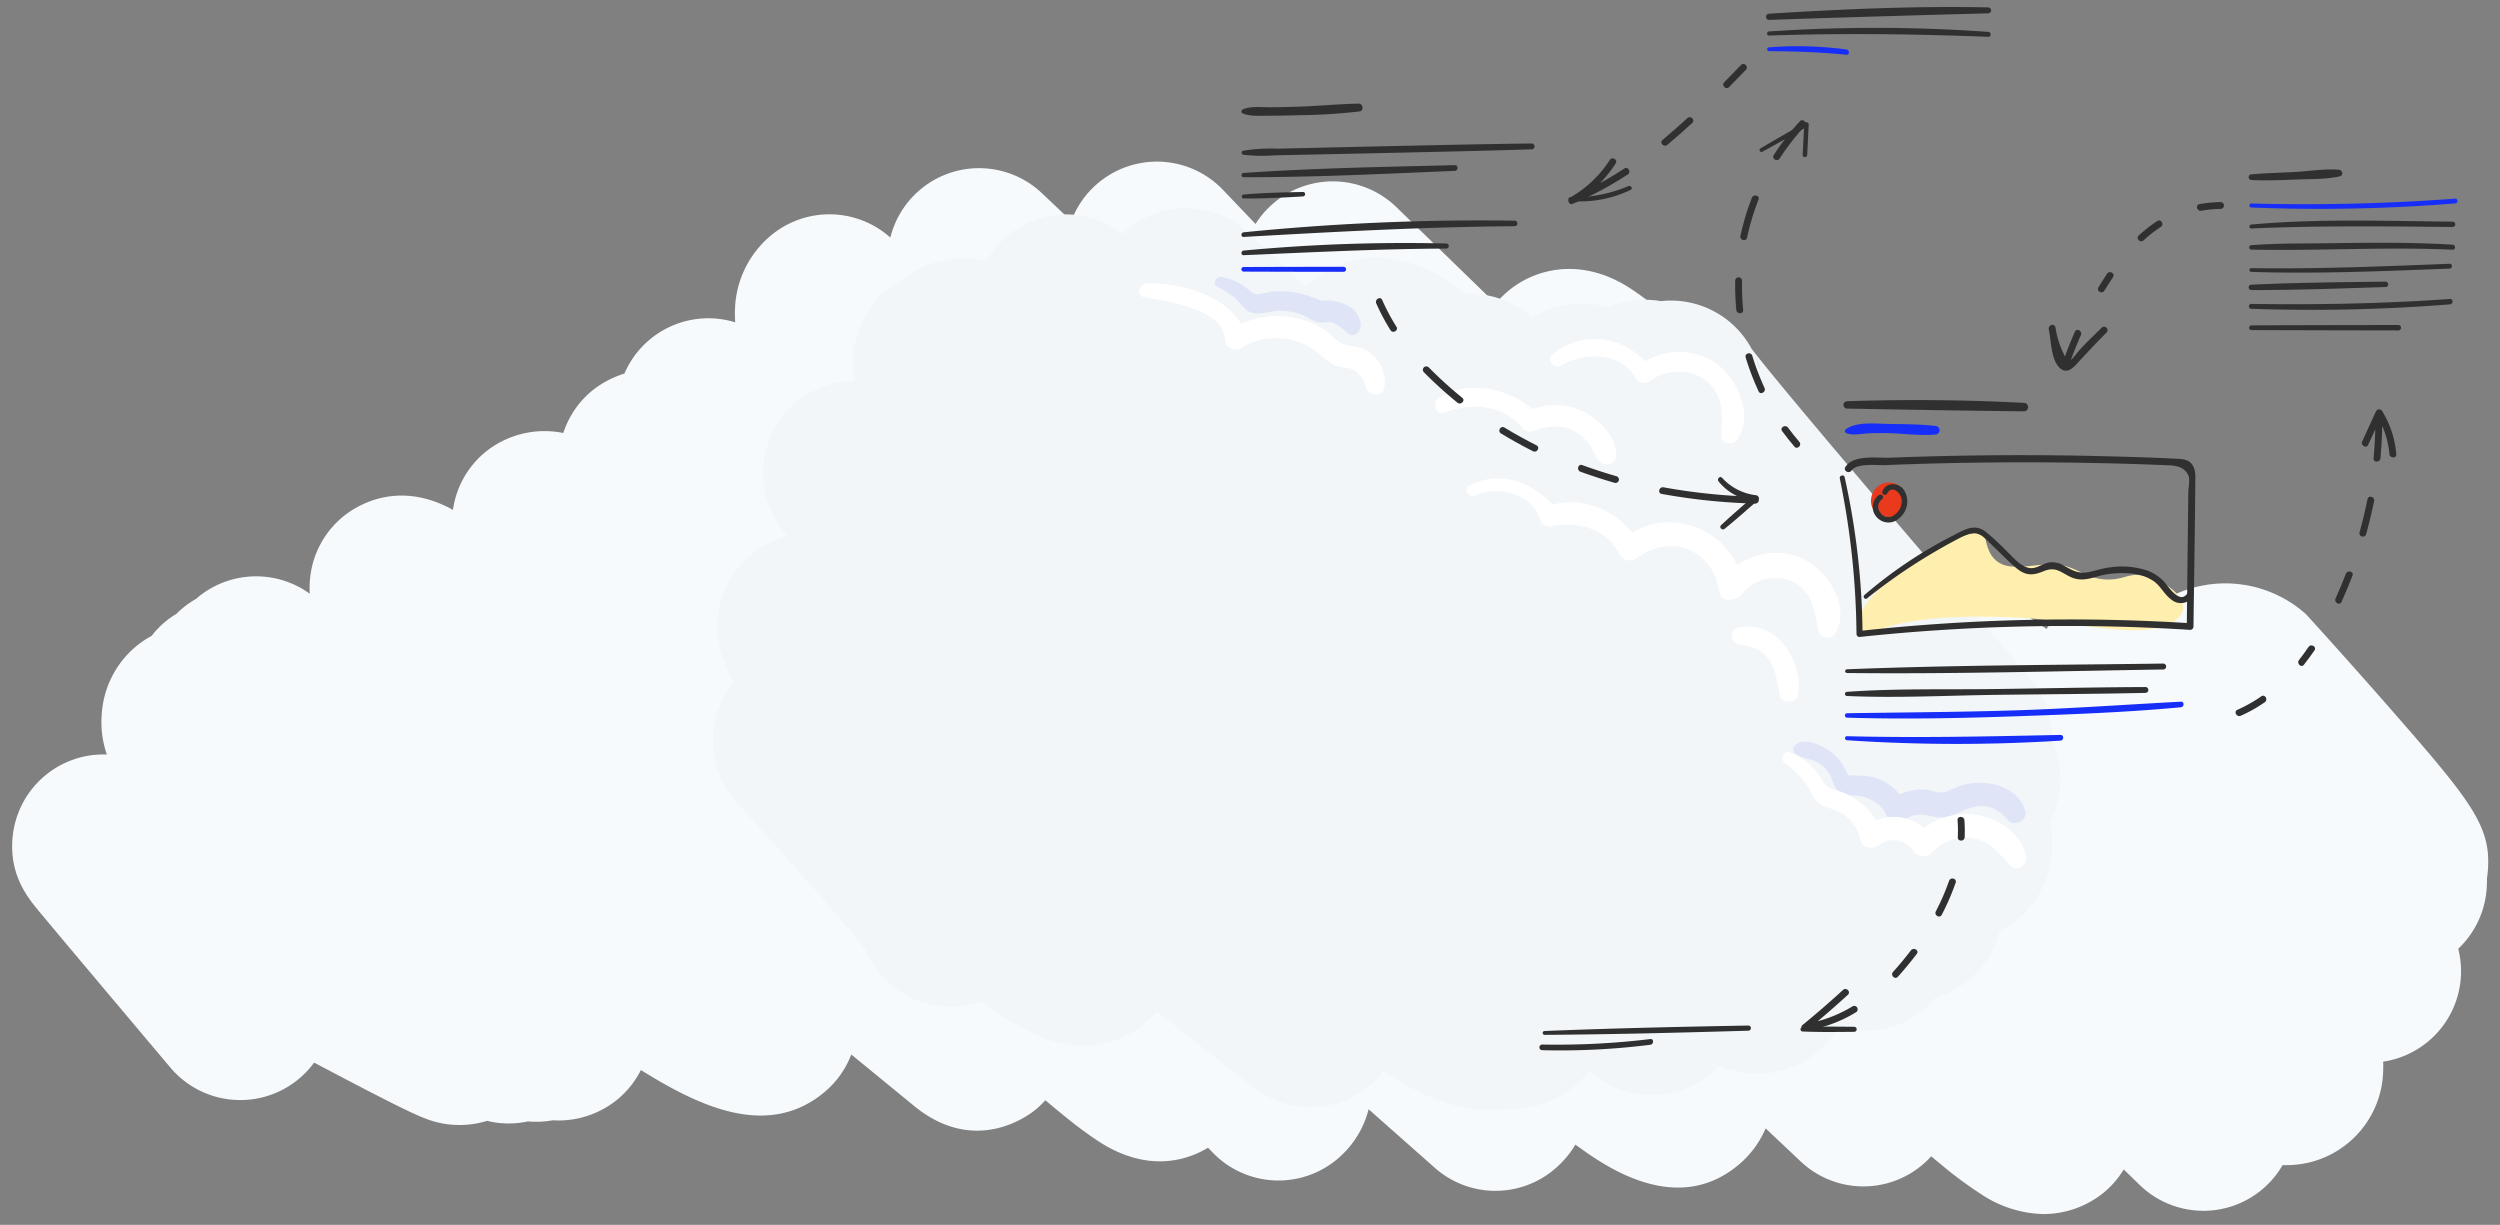 <svg xmlns="http://www.w3.org/2000/svg" viewBox="0 0 547 268"><rect x="0" y="0" width="547" height="268" fill="#808080" stroke="none"/><defs><style>.cls-1{fill:#f7fafc;}.cls-2{fill:#f2f6f9;}.cls-3{fill:#fff;}.cls-4{fill:#dfe4f7;}.cls-5{fill:#e93a1d;}.cls-6{fill:#ffefaf;}.cls-7{fill:#303030;}.cls-8{fill:#172df8;}</style></defs><title>DN_Service-SEO-img-1</title><g id="back"><path class="cls-1" d="M447.166,265.636a25.475,25.475,0,0,1-13.562-4.266,88.731,88.731,0,0,1-9.191-6.821q-.902-.742-1.863-1.551-.53.586-1.115,1.138a19.998,19.998,0,0,1-27.452-.013l-7.662-7.239a21.203,21.203,0,0,1-5.91,7.967c-13.69,11.491-29.443.12-35.373-4.162-.111-.081-.224-.162-.337-.244a21.532,21.532,0,0,1-4.643,5.429,19.998,19.998,0,0,1-26.109-.344c-4.668-4.131-9.517-8.421-14.498-12.826a20.907,20.907,0,0,1-6.862,10.911,19.998,19.998,0,0,1-27.239-1.427q-.516-.534-1.032-1.069c-4.404,2.654-12.964,5.637-23.767-1.269a87.686,87.686,0,0,1-7.497-5.538q-1.972-1.586-4.336-3.578a20.226,20.226,0,0,1-2.057,1.992c-1.299,1.092-13.088,10.351-26.632-.727l-3.144-2.576q-5.486-4.494-10.625-8.696a20.001,20.001,0,0,1-5.833,8.199c-12.594,10.565-27.919,2.821-40.198-4.801a20.001,20.001,0,0,1-5.011,6.333,20.35,20.35,0,0,1-14.276,4.661,20.118,20.118,0,0,1-5.431.24,19.804,19.804,0,0,1-8.937-.118A20.387,20.387,0,0,1,92.85,244.644c-.806-.311-1.701-.698-2.817-1.217-1.524-.709-3.558-1.711-6.216-3.062-3.729-1.897-8.793-4.538-15.085-7.867A20.015,20.015,0,0,1,37.29,233.596s-7.488-8.879-14.976-17.779c-3.752-4.459-7.502-8.923-10.315-12.283-1.428-1.706-2.618-3.132-3.45-4.137-2.44-2.945-6.524-7.875-5.803-16.089A19.966,19.966,0,0,1,23.384,165.09a21.306,21.306,0,0,1-1.137-8.545,21.032,21.032,0,0,1,7.425-15.041,20.052,20.052,0,0,1,3.487-2.353,20.054,20.054,0,0,1,2.977-3.1,18.491,18.491,0,0,1,2.428-1.71q.628-.633,1.316-1.21a20.062,20.062,0,0,1,2.995-2.083c.102-.09.207-.179.311-.267a19.999,19.999,0,0,1,24.592-.871,21.06,21.06,0,0,1,.035-3.019,20.067,20.067,0,0,1,7.086-13.72c2.507-2.104,11.635-8.441,23.967-1.739l.243.133a19.924,19.924,0,0,1,6.948-12.54,20.535,20.535,0,0,1,17.194-4.28,19.998,19.998,0,0,1,6.172-9.154,21.296,21.296,0,0,1,7.199-3.853A19.994,19.994,0,0,1,160.87,70.526a23.889,23.889,0,0,1-.042-3.147,21.87,21.87,0,0,1,7.796-15.808,20,20,0,0,1,26.184.409,20.002,20.002,0,0,1,33.147-9.724L234.4,48.345a20.004,20.004,0,0,1,33.204-6.787q3.541,3.713,7.109,7.445a19.997,19.997,0,0,1,30.848-3.654l21.68,21.083a22.132,22.132,0,0,1,2.765-2.769c5.622-4.717,15.394-7.465,25.959-1.04a60.929,60.929,0,0,1,7.964,6.004C368.42,72.5,374.354,78.206,382.073,86.07c11.91,12.134,26.504,27.793,42.123,44.648,4.396-1.309,10.401-1.493,17.209,2.688.92.565,2.059,1.303,3.583,2.324q1.239.83,2.793,1.891a19.964,19.964,0,0,1,4.014-4.578,20.525,20.525,0,0,1,22.734-2.319,26.44,26.44,0,0,1,30.066,3.705c.36.396,8.929,9.81,17.631,19.747,18.453,21.075,22.784,26.418,22.136,36.095q-.063.95-.217,1.885a24.384,24.384,0,0,1-.086,2.533,20.021,20.021,0,0,1-6.197,12.898,20.002,20.002,0,0,1-16.43,24.703c.035.746.034,1.49,0,2.24A21.141,21.141,0,0,1,499.44,254.916a20.017,20.017,0,0,1-31.275,4.352l-3.491-3.396a20.005,20.005,0,0,1-4.261,4.975A20.946,20.946,0,0,1,447.166,265.636Z"/><path class="cls-2" d="M325.582,242.85c-4.881,0-10.74-1.446-17.683-5.314q-2.443-1.361-5.224-3.157a21.137,21.137,0,0,1-3.088,3.197,19.998,19.998,0,0,1-25.163.443L253.032,221.316a19.958,19.958,0,0,1-2.639,2.675c-4.121,3.459-12.981,8.236-26.018,1.349a92.765,92.765,0,0,1-9.698-6.139l-.082-.058A20.025,20.025,0,0,1,189.53,208.058c-4.066-5.377-17.23-20.331-28.293-32.381a20,20,0,0,1-.637-26.324c-2.682-4.685-3.863-8.816-3.564-13.589a20.54,20.54,0,0,1,7.245-14.396,19.958,19.958,0,0,1,7.924-4.063c-3.79-4.948-5.582-9.12-5.203-15.129a20.034,20.034,0,0,1,20.186-18.792A20.029,20.029,0,0,1,196.82,61.562c.027-.024.056-.047.084-.071a21.442,21.442,0,0,1,18.843-4.349,21.136,21.136,0,0,1,4.689-5.55,20.002,20.002,0,0,1,25.202-.414q.508-.492,1.054-.95a19.998,19.998,0,0,1,26.568.774l12.457,11.746q.669-.68,1.405-1.297a21.958,21.958,0,0,1,16.264-4.981c5.665.522,11.295,3.164,17.66,7.823a20.022,20.022,0,0,1,14.1,5.178A20.846,20.846,0,0,1,351.82,67.232a20.909,20.909,0,0,1,11.608-1.346,20.039,20.039,0,0,1,19.793,10.374c5.521,7.351,34.594,41.535,60.833,71.871a19.999,19.999,0,0,1,4.868,13.536,20.607,20.607,0,0,1-.369,18.11,22.483,22.483,0,0,1,.419,6.379,20.954,20.954,0,0,1-7.472,14.941,20.032,20.032,0,0,1-3.983,2.606,20.491,20.491,0,0,1-6.655,10.665,19.997,19.997,0,0,1-7.345,3.904A20.811,20.811,0,0,1,420.9,220.895a19.996,19.996,0,0,1-18.699,3.808,19.974,19.974,0,0,1-4.542,5.456,20.392,20.392,0,0,1-21.473,2.985,21.496,21.496,0,0,1-1.899,1.801,20.326,20.326,0,0,1-26.369-.405c-.085-.071-.172-.144-.261-.219a20.006,20.006,0,0,1-3.049,3.194,22.021,22.021,0,0,1-15.62,5.09A23.292,23.292,0,0,1,325.582,242.85ZM384.949,80.611c.017.017.032.033.048.049a17.713,17.713,0,0,0-.989-2.775A19.82,19.82,0,0,1,384.949,80.611Z"/></g><g id="Layer_2" data-name="Layer 2"><path class="cls-3" d="M250.351,65.053A54.827,54.827,0,0,1,261.378,67.64c2.834,1.117,6.571,3.077,6.628,6.536a2.354,2.354,0,0,0,3.511,2.014,14.62,14.62,0,0,1,15.108-.243c2.36,1.407,3.871,3.732,6.684,4.339,1.187.256,2.336.165,3.371.926a6.844,6.844,0,0,1,2.184,3.608c.542,1.796,3.745,2.18,4.038,0a8.026,8.026,0,0,0-4.277-8.302c-1.752-.977-4.004-.574-5.58-1.698-1.371-.977-2.49-2.212-3.962-3.078a19.202,19.202,0,0,0-19.921.419l3.427,1.394c-2.065-8.516-14.228-11.872-21.83-11.511-1.629.077-2.194,2.698-.407,3.008Z"/><path class="cls-3" d="M341.505,79.978c5.306-2.947,12.93-3.132,16.418,2.792a2.075,2.075,0,0,0,2.817.739c3.646-2.625,8.793-3.162,12.492-.246,3.967,3.127,3.598,7.417,3.378,11.891-.1,2.022,2.604,2.476,3.596.974,3.462-5.244.01-13.18-4.586-16.538a14.453,14.453,0,0,0-17.375.685h2.912c-2.762-3.021-5.883-5.326-10.041-5.924a14.32,14.32,0,0,0-11.457,3.236c-1.337,1.162.373,3.211,1.846,2.393Z"/><path class="cls-3" d="M322.789,108.379c4.892-2.228,12.435-.373,14.126,5.215a2.236,2.236,0,0,0,2.674,1.518c5.988-1.064,11.878.572,14.868,6.299a2.496,2.496,0,0,0,3.399.891c3.422-2.464,7.587-3.764,11.678-2.052a11.33,11.33,0,0,1,6.607,9.094c.375,2.616,3.75,2.239,4.963.649A9.356,9.356,0,0,1,392.456,127.39c4.289,2.269,4.527,6.513,5.441,10.702a2.037,2.037,0,0,0,3.684.481c3.455-5.921-1.803-13.882-7.287-16.371-6.413-2.911-13.798-.447-17.879,5.05l4.963.649c-1.894-12.196-17.321-18.227-26.531-9.5l3.902.503c-3.799-6.938-13.319-11.313-20.833-7.764l2.974.78c-4.474-6.078-12.263-9.367-19.361-5.698-1.449.749-.178,2.814,1.262,2.159Z"/><path class="cls-4" d="M392.69,164.761c1.386,1.337,3.619,1.142,5.258,2.229a7.77,7.77,0,0,1,2.663,2.932,14.321,14.321,0,0,0,1.208,2.824c1.38,1.78,3.339,1.115,5.274,1.462,2.015.361,4.665,1.771,5.46,3.801.55,1.403,2.418,2.756,3.925,1.597,1.972-1.517,3.585-1.632,5.927-1.074a7.896,7.896,0,0,0,5.649-.472c1.965-.902,3.891-1.845,6.127-1.672,2.33.181,3.618,1.441,5.134,3.043,1.508,1.594,4.51-.044,3.774-2.197-1.871-5.466-8.643-6.828-13.646-5.471-1.306.354-2.448,1.05-3.713,1.484-1.609.552-3.222-.445-4.893-.521a11.27,11.27,0,0,0-7.597,2.683l4.197.541c-1.728-2.291-3.429-4.217-6.124-5.395-2.733-1.195-5.115-.686-7.924-1.019l1.414.586c-.888-.974-1.266-2.505-2.112-3.567a11.666,11.666,0,0,0-3.25-2.816c-1.888-1.099-4.931-2.325-6.751-.635a1.185,1.185,0,0,0,0,1.657Z"/><path class="cls-4" d="M266.384,62.739a21.276,21.276,0,0,1,3.806,2.467c.963.817,1.678,1.993,2.696,2.715,2.022,1.434,5.202-.03,7.467.053a15.036,15.036,0,0,1,4.379.834c1.327.46,2.638,1.663,4.043,1.745,1.186.07,2.015-.362,3.205.177a17.64,17.64,0,0,1,2.992,2.224c1.496,1.122,2.959-.73,2.766-2.126-.593-4.292-5.983-5.692-9.585-4.868l1.802.236c-3.867-1.778-7.685-2.879-11.986-2.351a23.042,23.042,0,0,1-2.752.536c-1.274-.023-1.799-.861-2.723-1.54a11.952,11.952,0,0,0-5.22-2.216c-1.205-.205-2.134,1.453-.891,2.113Z"/><path class="cls-3" d="M390.559,167.025a19.418,19.418,0,0,1,4.892,4.87c.994,1.568,1.425,3.352,3.184,4.245,1.778.902,3.618,1.101,5.235,2.402a8.835,8.835,0,0,1,3.152,5.111c.426,2.064,2.9,2.232,4.27,1.127a5.212,5.212,0,0,1,7.304,1.311,2.629,2.629,0,0,0,4.08.526,10.031,10.031,0,0,1,9.585-3.114c3.406.815,5.315,3.37,7.533,5.843,1.504,1.677,3.863-.141,3.499-2.037-.901-4.703-5.876-8.101-10.361-8.944a15.344,15.344,0,0,0-13.931,4.579l4.08.526a10.39,10.39,0,0,0-15.403-2.302l4.012.517a15.646,15.646,0,0,0-9.631-8.714c-1.285-.368-2.056-.373-2.848-1.474-.613-.853-1.091-1.786-1.76-2.611a13.112,13.112,0,0,0-5.882-4.258c-1.523-.543-2.093,1.576-1.011,2.399Z"/><path class="cls-3" d="M380.755,141.043c3.058.38,5.295,1.316,6.807,4.107,1.149,2.121,1.351,4.555,1.801,6.885.381,1.971,3.701,2.026,4.038,0,1.233-7.411-4.842-16.688-13.144-14.674-2.221.539-1.453,3.44.498,3.683Z"/><path class="cls-3" d="M316.091,90.238c6.122-2.224,12.718-1.704,17.171,3.527a2.179,2.179,0,0,0,2.188.578c3.107-1.202,6.258-1.583,9.277.134a9.454,9.454,0,0,1,3.161,2.941c.82,1.217,1.097,2.563,2.144,3.618,1.021,1.028,3.182.659,3.46-.914.712-4.016-3.406-8.163-6.714-9.891a14.152,14.152,0,0,0-13.061.001l2.725.352c-5.38-5.453-14.885-7.832-21.663-3.46-1.54.993-.589,3.804,1.312,3.113Z"/><path class="cls-5" d="M414.591,105.791c4.07,1.407,1.997,9.085-3.103,6.966-3.816-1.585-2.057-7.312,1.877-7.181A4.162,4.162,0,0,1,414.591,105.791Z"/><path class="cls-6" d="M406.01,137.197c.882-3.777,3.878-8.29,9.99-12.03,4.589-2.809,12.733-9.381,18.232-8.59,1.212,11.077,9.421,6.318,15.991,6.96,4.291.419,6.359,3.391,11.364,3.264,3.876-.098,4.27-1.821,8.67-.503,4.989,1.495,10.965,6.553,4.831,10.052-6.768,3.861-23.797-.641-31.082-1.072-9.592-.567-27.472-1.096-35.804,3.904C407.746,137.851,406.402,136.794,406.01,137.197Z"/><path class="cls-7" d="M271.872,24.79c1.653.706,3.392.523,5.174.527,2.464.006,4.929-.042,7.392-.116a120.057,120.057,0,0,0,13.064-.829c.974-.137.726-1.715-.23-1.698-4.278.077-8.555.509-12.835.654-2.135.072-4.27.114-6.406.139-1.966.023-4.202-.298-6.043.433-.334.132-.546.705-.116.889Z"/><path class="cls-7" d="M271.997,33.848a35.799,35.799,0,0,0,7.014.135c2.626-.048,5.253-.11,7.879-.164q8.125-.169,16.25-.345c10.67-.236,21.34-.459,32.008-.802a.639.639,0,0,0,0-1.277c-10.671.124-21.339.369-32.008.599q-7.879.17-15.758.355-3.939.09-7.879.181a38.285,38.285,0,0,0-7.506.448.455.455,0,0,0,0,.87Z"/><path class="cls-7" d="M272.117,38.774c15.377.022,30.822-.735,46.183-1.39.799-.034.807-1.268,0-1.248-15.374.373-30.839.652-46.183,1.7a.469.469,0,0,0,0,.938Z"/><path class="cls-7" d="M272.117,51.844c19.781-1.121,39.491-2.203,59.311-2.348a.607.607,0,0,0,0-1.213,519.365,519.365,0,0,0-59.311,2.542c-.638.069-.666,1.057,0,1.02Z"/><path class="cls-7" d="M272.117,55.835c14.793-.622,29.533-1.391,44.347-1.446a.557.557,0,0,0,0-1.113,378.1,378.1,0,0,0-44.347,1.546c-.635.066-.663,1.042,0,1.014Z"/><path class="cls-8" d="M272.117,59.429q10.924.045,21.848.047a.551.551,0,0,0,0-1.102q-10.924.003-21.848.047a.504.504,0,0,0,0,1.008Z"/><path class="cls-7" d="M404.129,89.402c12.891.235,25.807.459,38.699.594a.923.923,0,0,0,0-1.846c-12.813-.682-25.875-.781-38.699-.365a.809.809,0,0,0,0,1.617Z"/><path class="cls-8" d="M404.002,94.788c1.524.539,3.093.113,4.686.033,1.595-.08,3.189-.084,4.784-.041,3.303.09,6.723.613,10.013.287a.929.929,0,0,0,0-1.857c-3.416-.408-7-.397-10.442-.459-2.674-.049-6.919-.533-9.155,1.17a.482.482,0,0,0,.113.868Z"/><path class="cls-7" d="M402.551,104.709a175.017,175.017,0,0,1,3.651,34,.666.666,0,0,0,.662.662,428.478,428.478,0,0,1,72.338-1.555.74.74,0,0,0,.731-.731c.132-10.443.324-20.888.395-31.331.009-1.372.173-3.052-.75-4.209-.964-1.207-2.519-1.128-3.916-1.198-5.092-.255-10.191-.406-15.288-.532q-15.54-.385-31.085-.114-7.894.138-15.784.443c-2.818.109-7.883-.75-9.727,2.015-.559.838.788,1.614,1.346.787,1.124-1.665,5.576-1.109,7.395-1.182q3.451-.139,6.904-.246,6.412-.199,12.826-.288,13.075-.181,26.151.079,6.66.134,13.317.386,1.479.057,2.958.119c1.653.07,3.382.472,4.154,2.252.373.86-.014,2.709-.025,3.648l-.034,2.937q-.152,13.218-.301,26.436l.731-.731a421.706,421.706,0,0,0-72.338,1.695l.662.662a163.365,163.365,0,0,0-3.913-34.293c-.156-.694-1.204-.398-1.062.293Z"/><path class="cls-7" d="M408.469,130.954a124.569,124.569,0,0,1,20.438-13.302c1.834-.905,3.46-1.585,5.202-.033.732.652,1.428,1.36,2.139,2.035,1.583,1.505,3.121,3.12,4.785,4.535,2.067,1.756,3.612,1.835,6.053.815,2.514-1.051,3.544.007,5.596,1.062a5.889,5.889,0,0,0,3.585.669c1.582-.179,3.068-.815,4.634-1.072a21.929,21.929,0,0,1,5.193-.183,10.176,10.176,0,0,1,5.135,1.677c1.561,1.104,2.325,2.934,3.862,4.034a3.199,3.199,0,0,0,4.737-.654c.504-.765-.719-1.47-1.224-.716-1.746,2.609-4.258-1.75-5.405-2.86a9.868,9.868,0,0,0-3.233-2.081,17.852,17.852,0,0,0-8.556-.698c-1.444.175-2.803.647-4.219.953-2.33.504-3.563-.247-5.471-1.291a4.933,4.933,0,0,0-3.394-.772c-1.661.302-2.834,1.59-4.606,1.14-1.921-.488-3.706-2.78-5.142-4.103a48.041,48.041,0,0,0-4.244-3.871c-2.348-1.681-4.535-.347-6.811.834a97.735,97.735,0,0,0-19.617,13.15c-.391.344.142,1.056.565.732Z"/><path class="cls-7" d="M411.163,108.277a3.223,3.223,0,0,0-.695,4.681,3.411,3.411,0,0,0,5.072.436,4.705,4.705,0,0,0,1.004-6.25c-1.235-1.658-3.931-1.674-4.692.413a.577.577,0,0,0,1.05.443c.974-1.969,2.986-.242,3.174,1.263a3.635,3.635,0,0,1-1.719,3.484,2.111,2.111,0,0,1-2.99-.643,2.053,2.053,0,0,1,.375-2.84.572.572,0,0,0-.577-.987Z"/><path class="cls-7" d="M404.129,147.256c23.057.248,46.146-.417,69.2-.769a.651.651,0,0,0,0-1.301c-23.058.322-46.158.333-69.2,1.255a.407.407,0,0,0,0,.815Z"/><path class="cls-7" d="M404.129,152.282c10.837.488,21.808-.109,32.655-.248,10.884-.14,21.773-.189,32.655-.429a.642.642,0,0,0,0-1.283c-10.884.049-21.771.287-32.655.436-10.849.148-21.832-.158-32.655.616a.454.454,0,0,0,0,.908Z"/><path class="cls-8" d="M404.129,157.025c12.17.37,24.382.133,36.547-.287,12.152-.419,24.389-.85,36.498-1.986.772-.072.797-1.267,0-1.225-12.172.642-24.311,1.526-36.498,1.907-12.182.381-24.362.433-36.547.623a.484.484,0,0,0,0,.967Z"/><path class="cls-8" d="M404.129,161.964a358.841,358.841,0,0,0,46.693.089c.796-.057.816-1.271,0-1.254-15.584.334-31.103.678-46.693.281-.573-.015-.565.851,0,.885Z"/><path class="cls-7" d="M272.117,43.424c4.317.058,8.662-.204,12.972-.442.624-.035.634-.992,0-.979-4.316.095-8.671.17-12.972.559a.431.431,0,0,0,0,.861Z"/><path class="cls-7" d="M492.592,39.389c3.354.16,6.725.015,10.078-.119,3.043-.122,6.327.001,9.299-.699.841-.198.584-1.362-.193-1.427-3.127-.261-6.448.304-9.585.479-3.198.178-6.407.246-9.598.524a.622.622,0,0,0,0,1.242Z"/><path class="cls-8" d="M492.592,45.4a370.58,370.58,0,0,0,44.591-.892c.664-.053.672-1.093,0-1.043a444.688,444.688,0,0,1-44.591,1.056c-.567-.015-.564.856,0,.879Z"/><path class="cls-7" d="M492.592,49.993c14.632-.642,29.387-.469,44.032-.327a.583.583,0,0,0,0-1.166c-14.64-.142-29.433-.697-44.032.625-.547.05-.565.892,0,.867Z"/><path class="cls-7" d="M492.592,54.615c14.674.313,29.348-.646,44.032.022.714.033.708-1.065,0-1.107-9.154-.547-18.349-.432-27.514-.31-5.49.073-11.04-.007-16.518.423a.487.487,0,0,0,0,.973Z"/><path class="cls-7" d="M492.592,59.492c14.444.465,28.95-.174,43.384-.721.677-.026.68-1.08,0-1.055-14.436.548-28.938,1.178-43.384.95a.413.413,0,0,0,0,.826Z"/><path class="cls-7" d="M492.592,63.467c9.78.014,19.583-.35,29.357-.665a.592.592,0,0,0,0-1.184c-9.779.13-19.587.212-29.357.671a.589.589,0,0,0,0,1.178Z"/><path class="cls-7" d="M492.592,67.564a382.118,382.118,0,0,0,43.462-.972c.75-.057.758-1.232,0-1.178-14.481,1.03-28.95,1.286-43.462,1.083a.533.533,0,0,0,0,1.066Z"/><path class="cls-7" d="M492.592,72.221q16.084.055,32.168.079a.592.592,0,0,0,0-1.184q-16.084,0-32.168.079a.513.513,0,0,0,0,1.025Z"/><path class="cls-7" d="M337.961,226.429c14.865-.098,29.741-.481,44.599-.912a.566.566,0,0,0,0-1.131c-14.865.272-29.744.594-44.599,1.199a.422.422,0,0,0,0,.844Z"/><path class="cls-7" d="M337.405,229.781a156.817,156.817,0,0,0,23.695-1.189c.782-.101.801-1.343,0-1.248a170.216,170.216,0,0,1-23.695,1.2.619.619,0,0,0,0,1.236Z"/><path class="cls-7" d="M387.066,4.35q23.986-.805,47.964-1.43a.651.651,0,0,0,0-1.301c-15.952-.337-32.044.389-47.964,1.377-.862.053-.877,1.383,0,1.353Z"/><path class="cls-7" d="M387.066,7.779c16.012-.549,31.958-.342,47.964.277.699.027.685-1.026,0-1.078a345.683,345.683,0,0,0-47.964-.095c-.571.037-.581.916,0,.896Z"/><path class="cls-8" d="M387.066,11.193c5.663.037,11.285.222,16.923.788.751.075.724-1.065,0-1.16a81.193,81.193,0,0,0-16.923-.466.419.419,0,0,0,0,.838Z"/><path class="cls-7" d="M363.569,108.069a133.549,133.549,0,0,0,20.498,2.118.75.75,0,0,0,0-1.5,130.909,130.909,0,0,1-20.1-2.065c-.944-.173-1.348,1.272-.399,1.446Z"/><path class="cls-7" d="M345.794,103.206q3.717,1.354,7.517,2.448a.751.751,0,0,0,.399-1.446q-3.801-1.097-7.517-2.448c-.908-.331-1.3,1.118-.399,1.446Z"/><path class="cls-7" d="M328.409,94.835q3.434,2.092,7.023,3.9c.86.433,1.62-.86.757-1.295q-3.591-1.809-7.023-3.9c-.827-.504-1.581.793-.757,1.295Z"/><path class="cls-7" d="M311.545,81.445a91.914,91.914,0,0,0,7.344,6.662c.743.604,1.81-.451,1.061-1.061a91.914,91.914,0,0,1-7.344-6.662.75.75,0,0,0-1.061,1.061Z"/><path class="cls-7" d="M301.125,66.382a45.587,45.587,0,0,0,3.119,5.864c.511.816,1.81.064,1.295-.757a45.587,45.587,0,0,1-3.119-5.864c-.387-.882-1.68-.119-1.295.757Z"/><path class="cls-7" d="M377.361,115.694c2.49-2.013,4.879-4.155,7.293-6.258.458-.399.047-1.035-.45-1.086a11.851,11.851,0,0,1-7.396-3.791c-.509-.523-1.201.236-.779.779a11.576,11.576,0,0,0,8.175,4.284l-.45-1.086c-2.407,2.106-4.849,4.181-7.176,6.375-.529.499.241,1.221.783.783Z"/><path class="cls-7" d="M405.36,220.171a28.824,28.824,0,0,1-10.619,3.897l.73,1.254q4.531-3.711,8.849-7.665c.714-.653-.35-1.712-1.061-1.061q-4.32,3.955-8.849,7.665c-.65.532.085,1.351.73,1.254a29.965,29.965,0,0,0,10.978-4.048.751.751,0,0,0-.757-1.295Z"/><path class="cls-7" d="M418.11,207.939q-1.858,2.446-3.921,4.723c-.645.716.413,1.78,1.061,1.061q2.185-2.425,4.155-5.026c.584-.769-.718-1.517-1.295-.757Z"/><path class="cls-7" d="M426.455,192.731a50.713,50.713,0,0,1-2.893,6.672c-.444.856.85,1.615,1.295.757a53.473,53.473,0,0,0,3.045-7.03c.318-.913-1.131-1.306-1.446-.399Z"/><path class="cls-7" d="M428.315,179.46a31.723,31.723,0,0,1,.052,3.74c-.043.965,1.457.963,1.5,0a31.722,31.722,0,0,0-.052-3.74c-.07-.957-1.571-.965-1.5,0Z"/><path class="cls-7" d="M394.405,225.693c3.756.163,7.528.102,11.287.07a.551.551,0,0,0,0-1.102c-3.759-.031-7.531-.092-11.287.07a.481.481,0,0,0,0,.961Z"/><path class="cls-7" d="M520.838,100.272a96.19,96.19,0,0,0,.399-9.852c-.008-.694-1.075-1.087-1.398-.379l-2.981,6.538c-.397.871.891,1.635,1.295.757l3.06-6.652h-1.295a19.832,19.832,0,0,1,2.892,8.684c.086.954,1.587.963,1.5,0a21.524,21.524,0,0,0-3.097-9.441.756.756,0,0,0-1.295,0l-3.06,6.652,1.295.757,2.981-6.538-1.398-.379a96.19,96.19,0,0,1-.399,9.852c-.088.961,1.412.955,1.5,0Z"/><path class="cls-7" d="M517.707,116.899q.999-3.612,1.751-7.283c.192-.942-1.254-1.345-1.446-.399q-.748,3.673-1.751,7.283a.751.751,0,0,0,1.446.399Z"/><path class="cls-7" d="M512.311,131.709q1.295-2.849,2.417-5.77c.347-.901-1.103-1.292-1.446-.399q-1.054,2.739-2.266,5.412c-.397.872.896,1.635,1.295.757Z"/><path class="cls-7" d="M504.088,145.457q1.213-1.539,2.322-3.155c.546-.799-.753-1.55-1.295-.757-.665.973-1.358,1.925-2.088,2.851-.591.75.463,1.819,1.061,1.061Z"/><path class="cls-7" d="M490.291,156.605a32.194,32.194,0,0,0,5.246-2.958c.788-.546.039-1.847-.757-1.295a32.194,32.194,0,0,1-5.246,2.958c-.88.392-.118,1.685.757,1.295Z"/><path class="cls-7" d="M454,72.569q-1.518,3.446-2.755,6.998l1.371-.179a20.98,20.98,0,0,1-2.9-7.769l-1.446.399c.531,2.372.466,7.586,2.98,8.895,1.311.682,2.45-.543,3.272-1.434,2.101-2.279,4.192-4.518,6.39-6.716a.75.75,0,0,0-1.061-1.061c-1.604,1.603-3.302,3.153-4.808,4.849-.541.61-1.029,1.267-1.582,1.867-.646.7-1.244,1.399-1.96.571-.768-.889-.94-2.852-1.155-3.948-.224-1.138-.377-2.29-.63-3.422-.214-.956-1.6-.536-1.446.399a22.025,22.025,0,0,0,3.051,8.127.76.76,0,0,0,1.371-.179q1.168-3.375,2.603-6.639c.386-.875-.906-1.639-1.295-.757Z"/><path class="cls-7" d="M461.043,59.877q-.985,1.47-1.909,2.978c-.507.825.79,1.579,1.295.757q.926-1.507,1.909-2.978c.539-.804-.76-1.556-1.295-.757Z"/><path class="cls-7" d="M472.026,48.355a30.978,30.978,0,0,0-4.076,3.177c-.711.656.352,1.714,1.061,1.061a28.627,28.627,0,0,1,3.772-2.943c.805-.525.055-1.825-.757-1.295Z"/><path class="cls-7" d="M485.853,44.214a28.44,28.44,0,0,0-4.613.453c-.949.171-.547,1.616.399,1.446a25.952,25.952,0,0,1,4.214-.399.75.75,0,0,0,0-1.5Z"/><path class="cls-7" d="M389.386,34.685a53.347,53.347,0,0,1,5.49-7.086c.653-.71-.406-1.773-1.061-1.061a55.667,55.667,0,0,0-5.725,7.389c-.527.812.771,1.565,1.295.757Z"/><path class="cls-7" d="M382.249,52.005a55.095,55.095,0,0,1,2.513-8.334c.351-.9-1.099-1.29-1.446-.399a55.095,55.095,0,0,0-2.513,8.334c-.205.941,1.241,1.343,1.446.399Z"/><path class="cls-7" d="M381.403,67.814a57.54,57.54,0,0,1-.242-6.379.75.75,0,0,0-1.5,0,57.54,57.54,0,0,0,.242,6.379c.089.953,1.59.962,1.5,0Z"/><path class="cls-7" d="M386.079,84.869a55.514,55.514,0,0,1-2.683-7.042c-.281-.92-1.73-.528-1.446.399a58.407,58.407,0,0,0,2.834,7.4c.404.876,1.697.114,1.295-.757Z"/><path class="cls-7" d="M393.695,96.671q-1.299-1.506-2.477-3.107c-.565-.77-1.867-.023-1.295.757q1.29,1.758,2.712,3.411c.632.732,1.689-.333,1.061-1.061Z"/><path class="cls-7" d="M385.627,33.19c3.314-1.803,6.595-3.667,9.876-5.53l-.744-.427-.333,6.661c-.032.641.965.639.996,0l.325-6.661a.498.498,0,0,0-.744-.427c-3.278,1.867-6.557,3.734-9.8,5.66a.419.419,0,0,0,.423.724Z"/><path class="cls-7" d="M355.404,36.869a72.806,72.806,0,0,1-11.725,6.296l.578,1.371a26.48,26.48,0,0,0,9.257-8.782c.524-.814-.774-1.567-1.295-.757a24.777,24.777,0,0,1-8.719,8.244c-.714.407-.224,1.706.578,1.371A74.876,74.876,0,0,0,356.161,38.164c.805-.526.054-1.825-.757-1.295Z"/><path class="cls-7" d="M369.209,25.836q-2.673,2.461-5.459,4.795c-.742.619.324,1.675,1.061,1.061q2.79-2.328,5.459-4.795c.712-.655-.351-1.714-1.061-1.061Z"/><path class="cls-7" d="M380.942,14.216Q379.104,16.115,377.252,18c-.678.689.382,1.75,1.061,1.061q1.853-1.883,3.689-3.783c.672-.694-.388-1.756-1.061-1.061Z"/><path class="cls-7" d="M343.608,43.975a25.345,25.345,0,0,0,13.178-2.432c.562-.267.071-1.062-.482-.825a30.426,30.426,0,0,1-12.696,2.431c-.539-.008-.521.78,0,.826Z"/></g></svg>